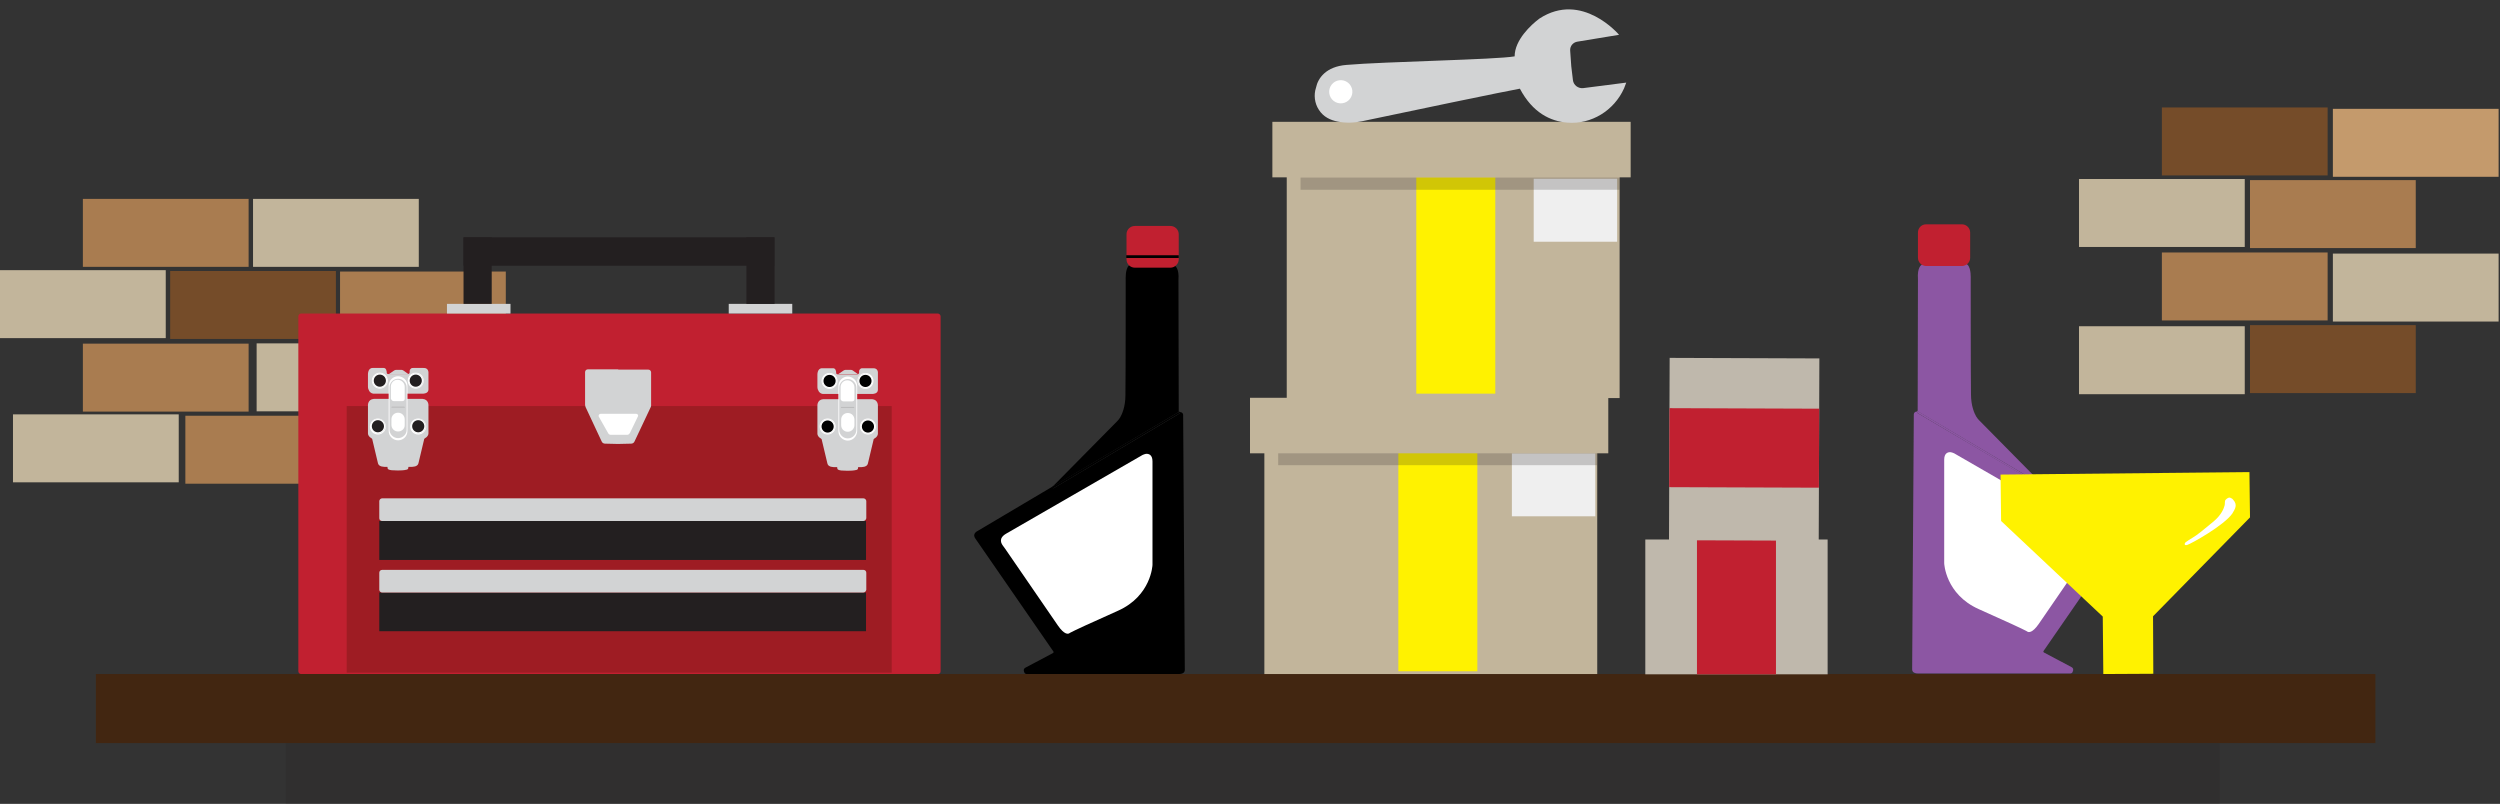 <?xml version="1.0" encoding="utf-8"?>
<!-- Generator: Adobe Illustrator 19.2.0, SVG Export Plug-In . SVG Version: 6.00 Build 0)  -->
<svg version="1.1" id="Layer_1" xmlns="http://www.w3.org/2000/svg" xmlns:xlink="http://www.w3.org/1999/xlink" x="0px" y="0px"
	 viewBox="0 0 905 291" style="enable-background:new 0 0 905 291;" xml:space="preserve">
<rect x="0" y="0" width="905" height="291" fill="#333333" stroke="none"/>
<style type="text/css">
	.st0{fill:#754C29;}
	.st1{fill:#C2B59B;}
	.st2{fill:#A97C50;}
	.st3{fill:#422611;}
	.st4{opacity:0.18;fill:#231F20;}
	.st5{fill:#C12030;}
	.st6{fill:#D2D3D4;}
	.st7{fill:#231F20;}
	.st8{fill:#9E1C23;}
	.st9{fill:none;}
	.st10{fill:#FFFFFF;}
	.st11{opacity:0.12;fill:#231F20;}
	.st12{stroke:#000000;stroke-miterlimit:10;}
	.st13{fill:#8C56A3;}
	.st14{fill:#BFB8AC;}
	.st15{fill:#EFEFEF;}
	.st16{fill:#FFF200;}
	.st17{opacity:0.21;fill:#231F20;}
	.st18{fill:#C49A6C;}
</style>
<rect x="782.6" y="38.9" class="st0" width="60" height="24.6"/>
<rect x="752.6" y="64.8" class="st1" width="60" height="24.6"/>
<rect x="782.6" y="91.4" class="st2" width="60" height="24.6"/>
<rect x="752.6" y="118.1" class="st1" width="60" height="24.6"/>
<rect x="814.5" y="65.2" class="st2" width="60" height="24.6"/>
<rect x="814.5" y="117.7" class="st0" width="60" height="24.6"/>
<rect x="61.6" y="98.1" class="st0" width="60" height="24.6"/>
<rect x="30" y="72" class="st2" width="60" height="24.6"/>
<rect y="97.8" class="st1" width="60" height="24.6"/>
<rect x="67.1" y="150.5" class="st2" width="60" height="24.6"/>
<rect x="30" y="124.4" class="st2" width="60" height="24.6"/>
<rect x="4.7" y="150" class="st1" width="60" height="24.6"/>
<rect x="91.6" y="72" class="st1" width="60" height="24.6"/>
<rect x="154.4" y="124.6" class="st2" width="60" height="24.6"/>
<rect x="123.1" y="98.3" class="st2" width="60" height="24.6"/>
<rect x="92.9" y="124.3" class="st1" width="60" height="24.6"/>
<rect x="34.7" y="244" class="st3" width="825.2" height="25"/>
<rect x="103.4" y="269" class="st4" width="700.1" height="25"/>
<path class="st5" d="M339.5,244H109c-0.6,0-1-0.5-1-1V114.5c0-0.5,0.4-1,1-1h230.5c0.5,0,1,0.5,1,1V243
	C340.5,243.6,340.1,244,339.5,244z"/>
<rect x="263.8" y="110" class="st6" width="23" height="3.5"/>
<rect x="161.8" y="110" class="st6" width="23" height="3.5"/>
<rect x="167.8" y="85.9" class="st7" width="10.2" height="24.1"/>
<rect x="270.2" y="85.9" class="st7" width="10.2" height="24.1"/>
<rect x="167.8" y="85.9" class="st7" width="112.5" height="10.3"/>
<rect x="125.5" y="147" class="st8" width="197.3" height="96.5"/>
<line class="st9" x1="108" y1="143.6" x2="340.5" y2="143.6"/>
<line class="st9" x1="119.7" y1="119.9" x2="155" y2="119.9"/>
<line class="st9" x1="119.7" y1="122.9" x2="148.2" y2="122.9"/>
<line class="st9" x1="116.1" y1="122.9" x2="116.1" y2="119.9"/>
<path class="st6" d="M144.8,144.4c0,0-7.1,0-9.5,0c-2.2,0.2-2.1,2.3-2.1,2.3v10.2c0,0.3,0.1,0.6,0.3,0.9c0.2,0.3,0.5,0.6,0.9,0.8
	c0.2,0.1,0.4,0.3,0.4,0.6c0.4,1.8,1.7,7,2,8.4c0.1,0.5,0.4,0.9,0.9,1.1c0.3,0.2,0.8,0.2,1.4,0.3h5.1"/>
<path class="st6" d="M143.5,144.4c0,0,7.1,0,9.5,0c2.2,0.2,2.1,2.3,2.1,2.3v10.2c0,0.3-0.1,0.6-0.3,0.9c-0.2,0.3-0.5,0.6-0.9,0.8
	c-0.2,0.1-0.4,0.3-0.4,0.6c-0.4,1.8-1.7,7-2,8.4c-0.1,0.5-0.4,0.9-0.9,1.1c-0.3,0.2-0.8,0.2-1.4,0.3h-5.1"/>
<g>
	<g id="XMLID_27_">
		<g>
			<ellipse class="st10" cx="151.4" cy="154.3" rx="2.6" ry="2.6"/>
			<path class="st10" d="M154.1,154.3c0-1.4-1.2-2.6-2.6-2.6s-2.6,1.2-2.6,2.6c0,1.4,1.2,2.6,2.6,2.6S154.1,155.8,154.1,154.3z
				 M151.4,151.5c1.6,0,2.9,1.3,2.9,2.9c0,1.6-1.3,2.9-2.9,2.9s-2.9-1.3-2.9-2.9C148.5,152.7,149.8,151.5,151.4,151.5z"/>
		</g>
		<g>
		</g>
	</g>
</g>
<ellipse class="st7" cx="151.4" cy="154.3" rx="2.2" ry="2.2"/>
<g>
	<g id="XMLID_26_">
		<g>
			<ellipse class="st10" cx="136.8" cy="154.3" rx="2.6" ry="2.6"/>
			<path class="st10" d="M139.5,154.3c0-1.4-1.2-2.6-2.6-2.6c-1.5,0-2.6,1.2-2.6,2.6c0,1.4,1.2,2.6,2.6,2.6
				C138.3,157,139.5,155.8,139.5,154.3z M136.8,151.5c1.6,0,2.9,1.3,2.9,2.9c0,1.6-1.3,2.9-2.9,2.9c-1.6,0-2.9-1.3-2.9-2.9
				C134,152.7,135.2,151.5,136.8,151.5z"/>
		</g>
		<g>
		</g>
	</g>
</g>
<ellipse class="st7" cx="136.8" cy="154.3" rx="2.2" ry="2.2"/>
<path class="st9" d="M139.7,142.5v13c0,0,0.1,1.2,1,1.7"/>
<path class="st9" d="M148.5,142.5v13c0,0-0.1,1.2-1,1.7"/>
<path class="st6" d="M141,153.6l-0.9,3.7c-0.1,0.2-0.1,0.4-0.1,0.6v6.7c0,0,0,2.7,0.3,4.8c0,0.3,0.2,0.5,0.5,0.6
	c0.4,0.2,1.3,0.3,2.8,0.3h0.9c1.6,0,2.4-0.2,2.8-0.3c0.3-0.1,0.5-0.3,0.5-0.6c0.3-2.1,0.3-4.8,0.3-4.8v-6.7c0-0.2,0-0.4-0.1-0.6
	l-1-3.7"/>
<path class="st6" d="M140.8,135.4l1.9-1.3c0.2-0.1,0.4-0.2,0.6-0.2h2.1c0.2,0,0.4,0.1,0.6,0.2l1.8,1.3"/>
<g id="XMLID_25_">
	<g>
		<path class="st6" d="M155.1,134.8c0,0,0,4.6,0,6.2c0,1.5-1.9,1.5-1.9,1.5s-16.4,0-18.1,0c-0.7-0.1-1.1-0.5-1.4-0.9
			c-0.3-0.5-0.5-1-0.5-1.6l0-4.4c0,0-0.1-2.4,1.7-2.4c1.8,0,4,0,4,0c0.9,0,1.1,1.1,1.1,1.7c0,0.3,0.2,0.5,0.5,0.5h7.2
			c0.3,0,0.6-0.3,0.6-0.6c0-0.1,0-0.3,0-0.5c0-0.5,0.3-0.7,0.5-0.9c0.2-0.2,0.5-0.2,0.8-0.2c0.6,0,2.2,0,3.7,0
			C155.1,133.1,155.1,134.8,155.1,134.8z"/>
	</g>
	<g>
	</g>
</g>
<g>
	<g id="XMLID_24_">
		<g>
			<ellipse class="st10" cx="150.5" cy="137.8" rx="2.6" ry="2.6"/>
			<path class="st10" d="M153.2,137.8c0-1.4-1.2-2.6-2.6-2.6s-2.6,1.2-2.6,2.6c0,1.4,1.2,2.6,2.6,2.6S153.2,139.3,153.2,137.8z
				 M150.5,134.9c1.6,0,2.9,1.3,2.9,2.9s-1.3,2.9-2.9,2.9s-2.9-1.3-2.9-2.9S148.9,134.9,150.5,134.9z"/>
		</g>
		<g>
		</g>
	</g>
</g>
<ellipse class="st7" cx="150.5" cy="137.8" rx="2.2" ry="2.2"/>
<g>
	<g id="XMLID_23_">
		<g>
			<ellipse class="st10" cx="137.5" cy="137.8" rx="2.6" ry="2.6"/>
			<path class="st10" d="M140.1,137.8c0-1.4-1.2-2.6-2.6-2.6c-1.5,0-2.6,1.2-2.6,2.6c0,1.4,1.2,2.6,2.6,2.6
				C139,140.4,140.1,139.3,140.1,137.8z M137.5,134.9c1.6,0,2.9,1.3,2.9,2.9c0,1.6-1.3,2.9-2.9,2.9c-1.6,0-2.9-1.3-2.9-2.9
				C134.6,136.2,135.9,134.9,137.5,134.9z"/>
		</g>
		<g>
		</g>
	</g>
</g>
<ellipse class="st7" cx="137.5" cy="137.8" rx="2.2" ry="2.2"/>
<path class="st10" d="M144.1,159.4L144.1,159.4c-1.8,0-3.4-1.5-3.4-3.4v-16.4c0-1.8,1.5-3.4,3.4-3.4h0c1.8,0,3.4,1.5,3.4,3.4V156
	C147.5,157.9,146,159.4,144.1,159.4z"/>
<path class="st6" d="M144.1,158.6L144.1,158.6c-1.7,0-3.1-1.4-3.1-3.1v-15.3c0-1.7,1.4-3.1,3.1-3.1h0c1.7,0,3.1,1.4,3.1,3.1v15.3
	C147.3,157.2,145.8,158.6,144.1,158.6z"/>
<path class="st10" d="M142.5,145.2h3.2c0.5,0,0.8-0.4,0.8-0.8V140c0-1.5-1.4-2.7-2.9-2.5c0,0,0,0-0.1,0c-1.1,0.2-2,1.2-2,2.4v4.4
	C141.7,144.8,142,145.2,142.5,145.2z"/>
<path class="st11" d="M146.5,147.6h-4.7c0,0-0.1,0-0.1-0.1l0.1-0.3c0,0,0,0,0.1,0h4.4c0,0,0.1,0,0.1,0l0.2,0.3
	C146.6,147.5,146.5,147.6,146.5,147.6z"/>
<path class="st10" d="M144.1,156.2L144.1,156.2c-1.4,0-2.4-1.1-2.4-2.4v-2c0-1.4,1.1-2.4,2.4-2.4h0c1.4,0,2.4,1.1,2.4,2.4v2
	C146.6,155.1,145.5,156.2,144.1,156.2z"/>
<path class="st6" d="M307.5,144.5c0,0-7.1,0-9.5,0c-2.2,0.2-2.1,2.3-2.1,2.3v10.2c0,0.3,0.1,0.6,0.3,0.9c0.2,0.3,0.5,0.6,0.9,0.8
	c0.2,0.1,0.4,0.3,0.4,0.6c0.4,1.8,1.7,7,2,8.4c0.1,0.5,0.4,0.9,0.9,1.1c0.3,0.2,0.8,0.2,1.4,0.3h5.1"/>
<path class="st6" d="M306.2,144.5c0,0,7.1,0,9.5,0c2.2,0.2,2.1,2.3,2.1,2.3v10.2c0,0.3-0.1,0.6-0.3,0.9c-0.2,0.3-0.5,0.6-0.9,0.8
	c-0.2,0.1-0.4,0.3-0.4,0.6c-0.4,1.8-1.7,7-2,8.4c-0.1,0.5-0.4,0.9-0.9,1.1c-0.3,0.2-0.8,0.2-1.4,0.3h-5.1"/>
<g>
	<g id="XMLID_22_">
		<g>
			<ellipse class="st10" cx="314.2" cy="154.4" rx="2.6" ry="2.6"/>
			<path class="st10" d="M316.8,154.4c0-1.4-1.2-2.6-2.6-2.6s-2.6,1.2-2.6,2.6c0,1.4,1.2,2.6,2.6,2.6S316.8,155.9,316.8,154.4z
				 M314.2,157.3c-1.6,0-2.9-1.3-2.9-2.9s1.3-2.9,2.9-2.9s2.9,1.3,2.9,2.9S315.8,157.3,314.2,157.3z"/>
		</g>
		<g>
		</g>
	</g>
</g>
<ellipse cx="314.2" cy="154.4" rx="2.2" ry="2.2"/>
<g>
	<g id="XMLID_21_">
		<g>
			<ellipse class="st10" cx="299.6" cy="154.4" rx="2.6" ry="2.6"/>
			<path class="st10" d="M302.2,154.4c0-1.4-1.2-2.6-2.6-2.6s-2.6,1.2-2.6,2.6c0,1.4,1.2,2.6,2.6,2.6S302.2,155.9,302.2,154.4z
				 M299.6,151.5c1.6,0,2.9,1.3,2.9,2.9s-1.3,2.9-2.9,2.9c-1.6,0-2.9-1.3-2.9-2.9S298,151.5,299.6,151.5z"/>
		</g>
		<g>
		</g>
	</g>
</g>
<ellipse cx="299.6" cy="154.4" rx="2.2" ry="2.2"/>
<path class="st9" d="M302.5,142.5v13c0,0,0.1,1.2,1,1.7"/>
<path class="st9" d="M311.3,142.6v13c0,0-0.1,1.2-1,1.7"/>
<path class="st6" d="M303.8,153.7l-0.9,3.7c-0.1,0.2-0.1,0.4-0.1,0.6v6.7c0,0,0,2.7,0.3,4.8c0,0.3,0.2,0.5,0.5,0.6
	c0.4,0.2,1.3,0.3,2.8,0.3h0.9c1.6,0,2.4-0.2,2.8-0.3c0.3-0.1,0.5-0.3,0.5-0.6c0.3-2.1,0.3-4.8,0.3-4.8V158c0-0.2,0-0.4-0.1-0.6
	l-1-3.7"/>
<path class="st6" d="M303.5,135.4l1.9-1.3c0.2-0.1,0.4-0.2,0.6-0.2h2.1c0.2,0,0.4,0.1,0.6,0.2l1.8,1.3"/>
<g id="XMLID_20_">
	<g>
		<path class="st6" d="M317.8,134.9c0,0,0,4.6,0,6.2c0,1.5-1.9,1.5-1.9,1.5s-16.4,0-18.1,0c-0.7-0.1-1.1-0.5-1.4-0.9
			c-0.3-0.5-0.5-1-0.5-1.6l0-4.4c0,0-0.1-2.4,1.7-2.4c1.8,0,4,0,4,0c0.9,0,1.1,1.1,1.1,1.7c0,0.3,0.2,0.5,0.5,0.5h7.2
			c0.3,0,0.6-0.3,0.6-0.6c0-0.1,0-0.3,0-0.5c0-0.5,0.3-0.7,0.5-0.9c0.2-0.2,0.5-0.2,0.8-0.2c0.6,0,2.2,0,3.7,0
			C317.9,133.2,317.8,134.9,317.8,134.9z"/>
	</g>
	<g>
	</g>
</g>
<g>
	<g id="XMLID_19_">
		<g>
			<ellipse class="st10" cx="313.3" cy="137.9" rx="2.6" ry="2.6"/>
			<path class="st10" d="M310.6,137.9c0,1.4,1.2,2.6,2.6,2.6s2.6-1.2,2.6-2.6c0-1.4-1.2-2.6-2.6-2.6S310.6,136.4,310.6,137.9z
				 M310.4,137.9c0-1.6,1.3-2.9,2.9-2.9s2.9,1.3,2.9,2.9c0,1.6-1.3,2.9-2.9,2.9S310.4,139.5,310.4,137.9z"/>
		</g>
		<g>
		</g>
	</g>
</g>
<ellipse cx="313.3" cy="137.9" rx="2.2" ry="2.2"/>
<g>
	<g id="XMLID_18_">
		<g>
			<ellipse class="st10" cx="300.3" cy="137.9" rx="2.6" ry="2.6"/>
			<path class="st10" d="M302.9,137.9c0-1.4-1.2-2.6-2.6-2.6s-2.6,1.2-2.6,2.6c0,1.4,1.2,2.6,2.6,2.6S302.9,139.3,302.9,137.9z
				 M300.3,135c1.6,0,2.9,1.3,2.9,2.9s-1.3,2.9-2.9,2.9c-1.6,0-2.9-1.3-2.9-2.9S298.7,135,300.3,135z"/>
		</g>
		<g>
		</g>
	</g>
</g>
<ellipse cx="300.3" cy="137.9" rx="2.2" ry="2.2"/>
<path class="st10" d="M306.9,159.5L306.9,159.5c-1.8,0-3.4-1.5-3.4-3.4v-16.4c0-1.8,1.5-3.4,3.4-3.4l0,0c1.8,0,3.4,1.5,3.4,3.4v16.4
	C310.2,158,308.7,159.5,306.9,159.5z"/>
<path class="st6" d="M306.9,158.7L306.9,158.7c-1.7,0-3.1-1.4-3.1-3.1v-15.3c0-1.7,1.4-3.1,3.1-3.1l0,0c1.7,0,3.1,1.4,3.1,3.1v15.3
	C310,157.3,308.6,158.7,306.9,158.7z"/>
<path class="st10" d="M305.3,145.3h3.2c0.5,0,0.8-0.4,0.8-0.8v-4.3c0-1.5-1.4-2.7-2.9-2.5c0,0,0,0-0.1,0c-1.1,0.2-2,1.2-2,2.4v4.4
	C304.4,144.9,304.8,145.3,305.3,145.3z"/>
<path class="st11" d="M309.2,147.7h-4.7c0,0-0.1,0-0.1-0.1l0.1-0.3c0,0,0,0,0.1,0h4.4c0,0,0.1,0,0.1,0l0.2,0.3
	C309.3,147.6,309.3,147.7,309.2,147.7z"/>
<path class="st10" d="M306.9,156.3L306.9,156.3c-1.4,0-2.4-1.1-2.4-2.4v-2c0-1.4,1.1-2.4,2.4-2.4l0,0c1.4,0,2.4,1.1,2.4,2.4v2
	C309.3,155.2,308.2,156.3,306.9,156.3z"/>
<g>
	<path class="st6" d="M223.8,133.7h-11c-0.5,0-1,0.4-1,1v11.8c0,0.3,0.1,0.6,0.2,0.9l5.8,12.4c0.2,0.5,0.7,0.8,1.2,0.8l4.2,0.1h1
		l4.3-0.1c0.5,0,1-0.3,1.2-0.8l5.9-12.5c0.1-0.2,0.1-0.4,0.1-0.6v-11.9c0-0.5-0.4-1-1-1H223.8"/>
	<path class="st10" d="M217.4,149.8h12.9c0.5,0,0.9,0.5,0.6,1l-2.9,6c-0.2,0.3-0.5,0.6-0.9,0.6h-6c-0.4,0-0.7-0.2-0.9-0.5l-3.4-6
		C216.5,150.4,216.9,149.8,217.4,149.8z"/>
</g>
<rect x="137.3" y="188.6" class="st7" width="176.2" height="14.1"/>
<path class="st6" d="M312.5,188.6H138.3c-0.5,0-1-0.4-1-1v-6.2c0-0.5,0.5-1,1-1h174.3c0.5,0,1,0.5,1,1v6.2
	C313.5,188.1,313.1,188.6,312.5,188.6z"/>
<rect x="137.3" y="214.5" class="st7" width="176.2" height="14"/>
<line class="st9" x1="381.6" y1="236.3" x2="418.9" y2="219.4"/>
<g>
	<g id="XMLID_28_">
		<g>
			<path d="M381.3,176.8l45.7-27.1l-0.3-0.5l0.3-0.2c0.1,0.1,0.2,0.2,0.3,0.2c0.3,0,0.5,0.1,0.7,0.3c0.2,0.2,0.3,0.4,0.3,0.7
				l0.6,92.3c0,0.1,0,0.5-0.3,0.9c-0.4,0.4-1,0.6-1.9,0.6l-55,0c-0.4,0-0.8-0.2-0.9-0.6c-0.4-0.8-0.2-1.4,0.4-1.7
				c0.8-0.4,7.8-4.1,10-5.3c0.1-0.1,0.2-0.2,0.2-0.3s0-0.2-0.1-0.3l-28.4-41.1c-0.2-0.4-0.3-0.8-0.2-1.2c0.1-0.4,0.4-0.8,0.7-1
				l27.5-16.3c0,0,0,0,0.1-0.1l0,0L381.3,176.8z"/>
			<polygon points="426.7,149.2 426.9,149.7 381.3,176.8 380.9,176.2 426.6,149.2 			"/>
			<path d="M426.6,149.2l-45.7,27.1l0,0c0,0,0,0,0,0l23.5-23.8c0.4-0.4,0.8-0.9,1.1-1.4c0.7-1.2,1.9-3.9,1.9-8
				c0.1-6.1,0.1-40.9,0.1-41.7c0-0.3-0.2-3.9,1.1-5.2c0.4-0.4,0.8-0.6,1.4-0.5c0,0,0,0,0,0c0.2,0,0.4-0.3,0.4-0.6
				c0.2-2.7,0-8.6-0.1-11c0-0.3,0.1-0.5,0.3-0.7c0.2-0.2,0.5-0.3,0.7-0.3l12.1,0h0c0.3,0,0.5,0.1,0.7,0.3c0.2,0.2,0.3,0.4,0.3,0.7
				l0,11.4c0,0.2,0.1,0.4,0.3,0.4c0.8,0.2,2.2,1.2,1.9,5.5c0,5.9,0.1,43.3,0.1,47.5c0,0.1,0,0.2,0.1,0.2L426.6,149.2L426.6,149.2z"
				/>
		</g>
		<g>
		</g>
	</g>
</g>
<path class="st10" d="M363.9,198.7c-0.3-0.4-0.5-0.7-0.8-1.1c-0.6-0.8-1.8-2.7,1.1-4.4c3.4-2,44.9-25.9,49.4-28.5
	c0.4-0.2,0.8-0.3,1.2-0.4c0.9-0.1,2.4,0.2,2.4,2.7c0,3.6,0,37.5,0,37.5s-0.4,11.2-12.5,16.6c-10.1,4.5-15.7,7.1-17.2,7.9
	c-0.2,0.1-0.4,0.2-0.5,0.3c-0.4,0.2-1.7,0.5-4-2.8C380.6,223,366.7,202.8,363.9,198.7z"/>
<g>
	<path class="st5" d="M423.7,96.9h-12.9c-1.6,0-3-1.3-3-3v-9.1c0-1.7,1.4-3,3-3h12.9c1.6,0,3,1.3,3,3v9.1
		C426.7,95.5,425.3,96.9,423.7,96.9z"/>
	<line class="st12" x1="426.7" y1="92.9" x2="407.7" y2="92.9"/>
</g>
<g>
	<g id="XMLID_29_">
		<g>
			<path class="st13" d="M694.1,149.5l0.3-0.5l-0.3-0.2c-0.2,0.2-0.3,0.2-0.3,0.2c0,0,0,0,0,0c-0.6,0-1,0.5-1,1l-0.6,92.3
				c0,0.1,0,0.5,0.3,0.9c0.4,0.4,1,0.6,1.9,0.6l55,0c0.4,0,0.8-0.2,0.9-0.6c0.4-0.8,0.2-1.4-0.4-1.7c-0.8-0.4-7.8-4.1-10-5.3
				c-0.1-0.1-0.2-0.2-0.2-0.3c0-0.1,0-0.2,0.1-0.3l28.4-41.1c0.2-0.4,0.3-0.8,0.2-1.2s-0.4-0.8-0.7-1l-27.5-16.3c0,0,0,0-0.1-0.1
				l0,0l-0.3,0.5L694.1,149.5z"/>
			<polygon class="st13" points="694.3,149 694.1,149.5 739.7,176.5 740,176 694.4,148.9 			"/>
			<path class="st13" d="M694.1,148.9l0.3,0.2l0-0.1L740,176l0,0c0,0,0,0,0,0l-23.5-23.8c-0.4-0.4-0.8-0.9-1.1-1.4
				c-0.7-1.2-1.9-3.9-1.9-8c-0.1-6.1-0.1-40.9-0.1-41.7c0-0.3,0.2-3.9-1.1-5.2c-0.4-0.4-0.8-0.6-1.4-0.5c0,0,0,0,0,0
				c-0.2,0-0.4-0.3-0.4-0.6c-0.2-2.7,0-8.6,0.1-11c0-0.3-0.1-0.5-0.3-0.7c-0.2-0.2-0.5-0.3-0.7-0.3l-12.1,0c-0.3,0-0.5,0.1-0.7,0.3
				c-0.2,0.2-0.3,0.4-0.3,0.7l0,11.4c0,0.2-0.1,0.4-0.3,0.4c-0.8,0.2-2.2,1.2-1.9,5.5c0,5.9-0.1,43.3-0.1,47.5
				C694.1,148.7,694.1,148.8,694.1,148.9z"/>
		</g>
		<g>
		</g>
	</g>
</g>
<path class="st10" d="M757.1,198.1c0.3-0.4,0.5-0.7,0.8-1.1c0.6-0.8,1.8-2.7-1.1-4.4c-3.4-2-44.9-25.9-49.4-28.5
	c-0.4-0.2-0.8-0.3-1.2-0.4c-0.9-0.1-2.4,0.2-2.4,2.7c0,3.6,0,37.5,0,37.5s0.4,11.2,12.5,16.6c10.1,4.5,15.7,7.1,17.2,7.9
	c0.2,0.1,0.4,0.2,0.5,0.3c0.4,0.2,1.7,0.5,4-2.8C740.4,222.4,754.3,202.2,757.1,198.1z"/>
<g>
	<path class="st5" d="M697.3,96.3h12.9c1.6,0,3-1.3,3-3v-9.1c0-1.7-1.4-3-3-3h-12.9c-1.7,0-3,1.3-3,3v9.1
		C694.3,94.9,695.6,96.3,697.3,96.3z"/>
	<line class="st5" x1="694.3" y1="92.3" x2="713.2" y2="92.3"/>
</g>
<path class="st6" d="M312.5,214.5H138.3c-0.5,0-1-0.5-1-1v-6.2c0-0.6,0.5-1,1-1h174.3c0.5,0,1,0.4,1,1v6.2
	C313.5,214,313.1,214.5,312.5,214.5z"/>
<line class="st9" x1="553.8" y1="203.1" x2="572.5" y2="203.1"/>
<line class="st9" x1="553.8" y1="210.7" x2="572.5" y2="210.7"/>
<line class="st9" x1="553.8" y1="217.4" x2="572.5" y2="217.4"/>
<line class="st9" x1="553.8" y1="224.6" x2="572.5" y2="224.6"/>
<g>
	<rect x="595.6" y="195.3" class="st14" width="66" height="48.8"/>
</g>
<rect x="614.3" y="195.3" class="st5" width="28.6" height="48.8"/>
<g>
	
		<rect x="598.4" y="135.5" transform="matrix(-3.599180e-03 1 -1 -3.599180e-03 796.268 -468.165)" class="st14" width="66" height="54.2"/>
</g>
<rect x="617.1" y="135" transform="matrix(-3.599180e-03 1 -1 -3.599180e-03 795.768 -468.667)" class="st5" width="28.6" height="54.2"/>
<g>
	<rect x="465.8" y="63.7" class="st1" width="120.5" height="80.4"/>
	<rect x="555.2" y="64.7" class="st15" width="30.2" height="22.8"/>
	<rect x="512.7" y="64.2" class="st16" width="28.6" height="78.3"/>
	<rect x="470.8" y="64.2" class="st17" width="115.5" height="4.5"/>
	<rect x="460.6" y="44.1" class="st1" width="129.7" height="20.1"/>
</g>
<g>
	<path class="st6" d="M487.4,23.5c13.7-1.2,54.3-1.9,60.9-3.1c0-5.9,5.9-11.4,9-13.7c15.4-10,28.8,5.9,28.8,5.9l-15.2,2.5
		c-1.5,0.3-2.6,1.6-2.5,3.2l0.4,5.7l0.6,5c0.2,1.8,1.9,3.1,3.7,2.9l15.6-2c0,0-0.3,0.8-0.8,2.1c-3.6,8-11.8,13.1-20.5,12.4
		c-6.2-0.5-12.6-3.6-17.2-12.3c-3.2,0.5-43.1,8.8-57.2,11.8c-2.9,0.6-5.9,0.7-8.8,0.1c-2.5-0.5-5.1-1.6-6.8-4.3
		c-1.5-2.3-1.9-5.3-1-8C477.1,28.3,480,24.1,487.4,23.5z"/>
	
		<ellipse transform="matrix(0.613 -0.79 0.79 0.613 161.444 396.352)" class="st10" cx="485.5" cy="33.3" rx="4.2" ry="4.2"/>
</g>
<polyline class="st16" points="724.2,171.8 724.4,188.6 761.2,223.2 761.4,244 779.5,243.9 779.4,223.1 814.5,187.3 814.3,170.9 
	724.2,171.8 "/>
<path class="st10" d="M791.2,196.3c-0.1,0.1-0.2,0.2-0.3,0.4c-0.1,0.3-0.1,0.8,0.8,0.6c1.6-0.5,13.4-7.1,16.4-11.4
	c1-1.7,2-3.1,0.3-5c-0.2-0.3-0.5-0.5-0.8-0.6c-0.3-0.2-0.7-0.3-1.3,0.1c-0.2,0.1-0.4,0.3-0.6,0.5c-0.2,0.2-0.3,0.5-0.3,1
	c0,0.4,0,0.7-0.1,1.1c-0.3,1.1-1.1,3.3-3.9,5.7c-3.4,2.8-6,5-7.6,5.9C792.6,195.3,791.6,196,791.2,196.3z"/>
<g>
	<rect x="457.7" y="163.6" class="st1" width="120.5" height="80.4"/>
	<rect x="547.3" y="164.1" class="st15" width="30.2" height="22.8"/>
	<rect x="506.2" y="161.6" class="st16" width="28.6" height="81.4"/>
	<rect x="462.7" y="163.9" class="st17" width="115.5" height="4.5"/>
	<rect x="452.5" y="144" class="st1" width="129.7" height="20.1"/>
</g>
<rect x="844.5" y="39.4" class="st18" width="60" height="24.6"/>
<rect x="844.5" y="91.8" class="st1" width="60" height="24.6"/>
</svg>
